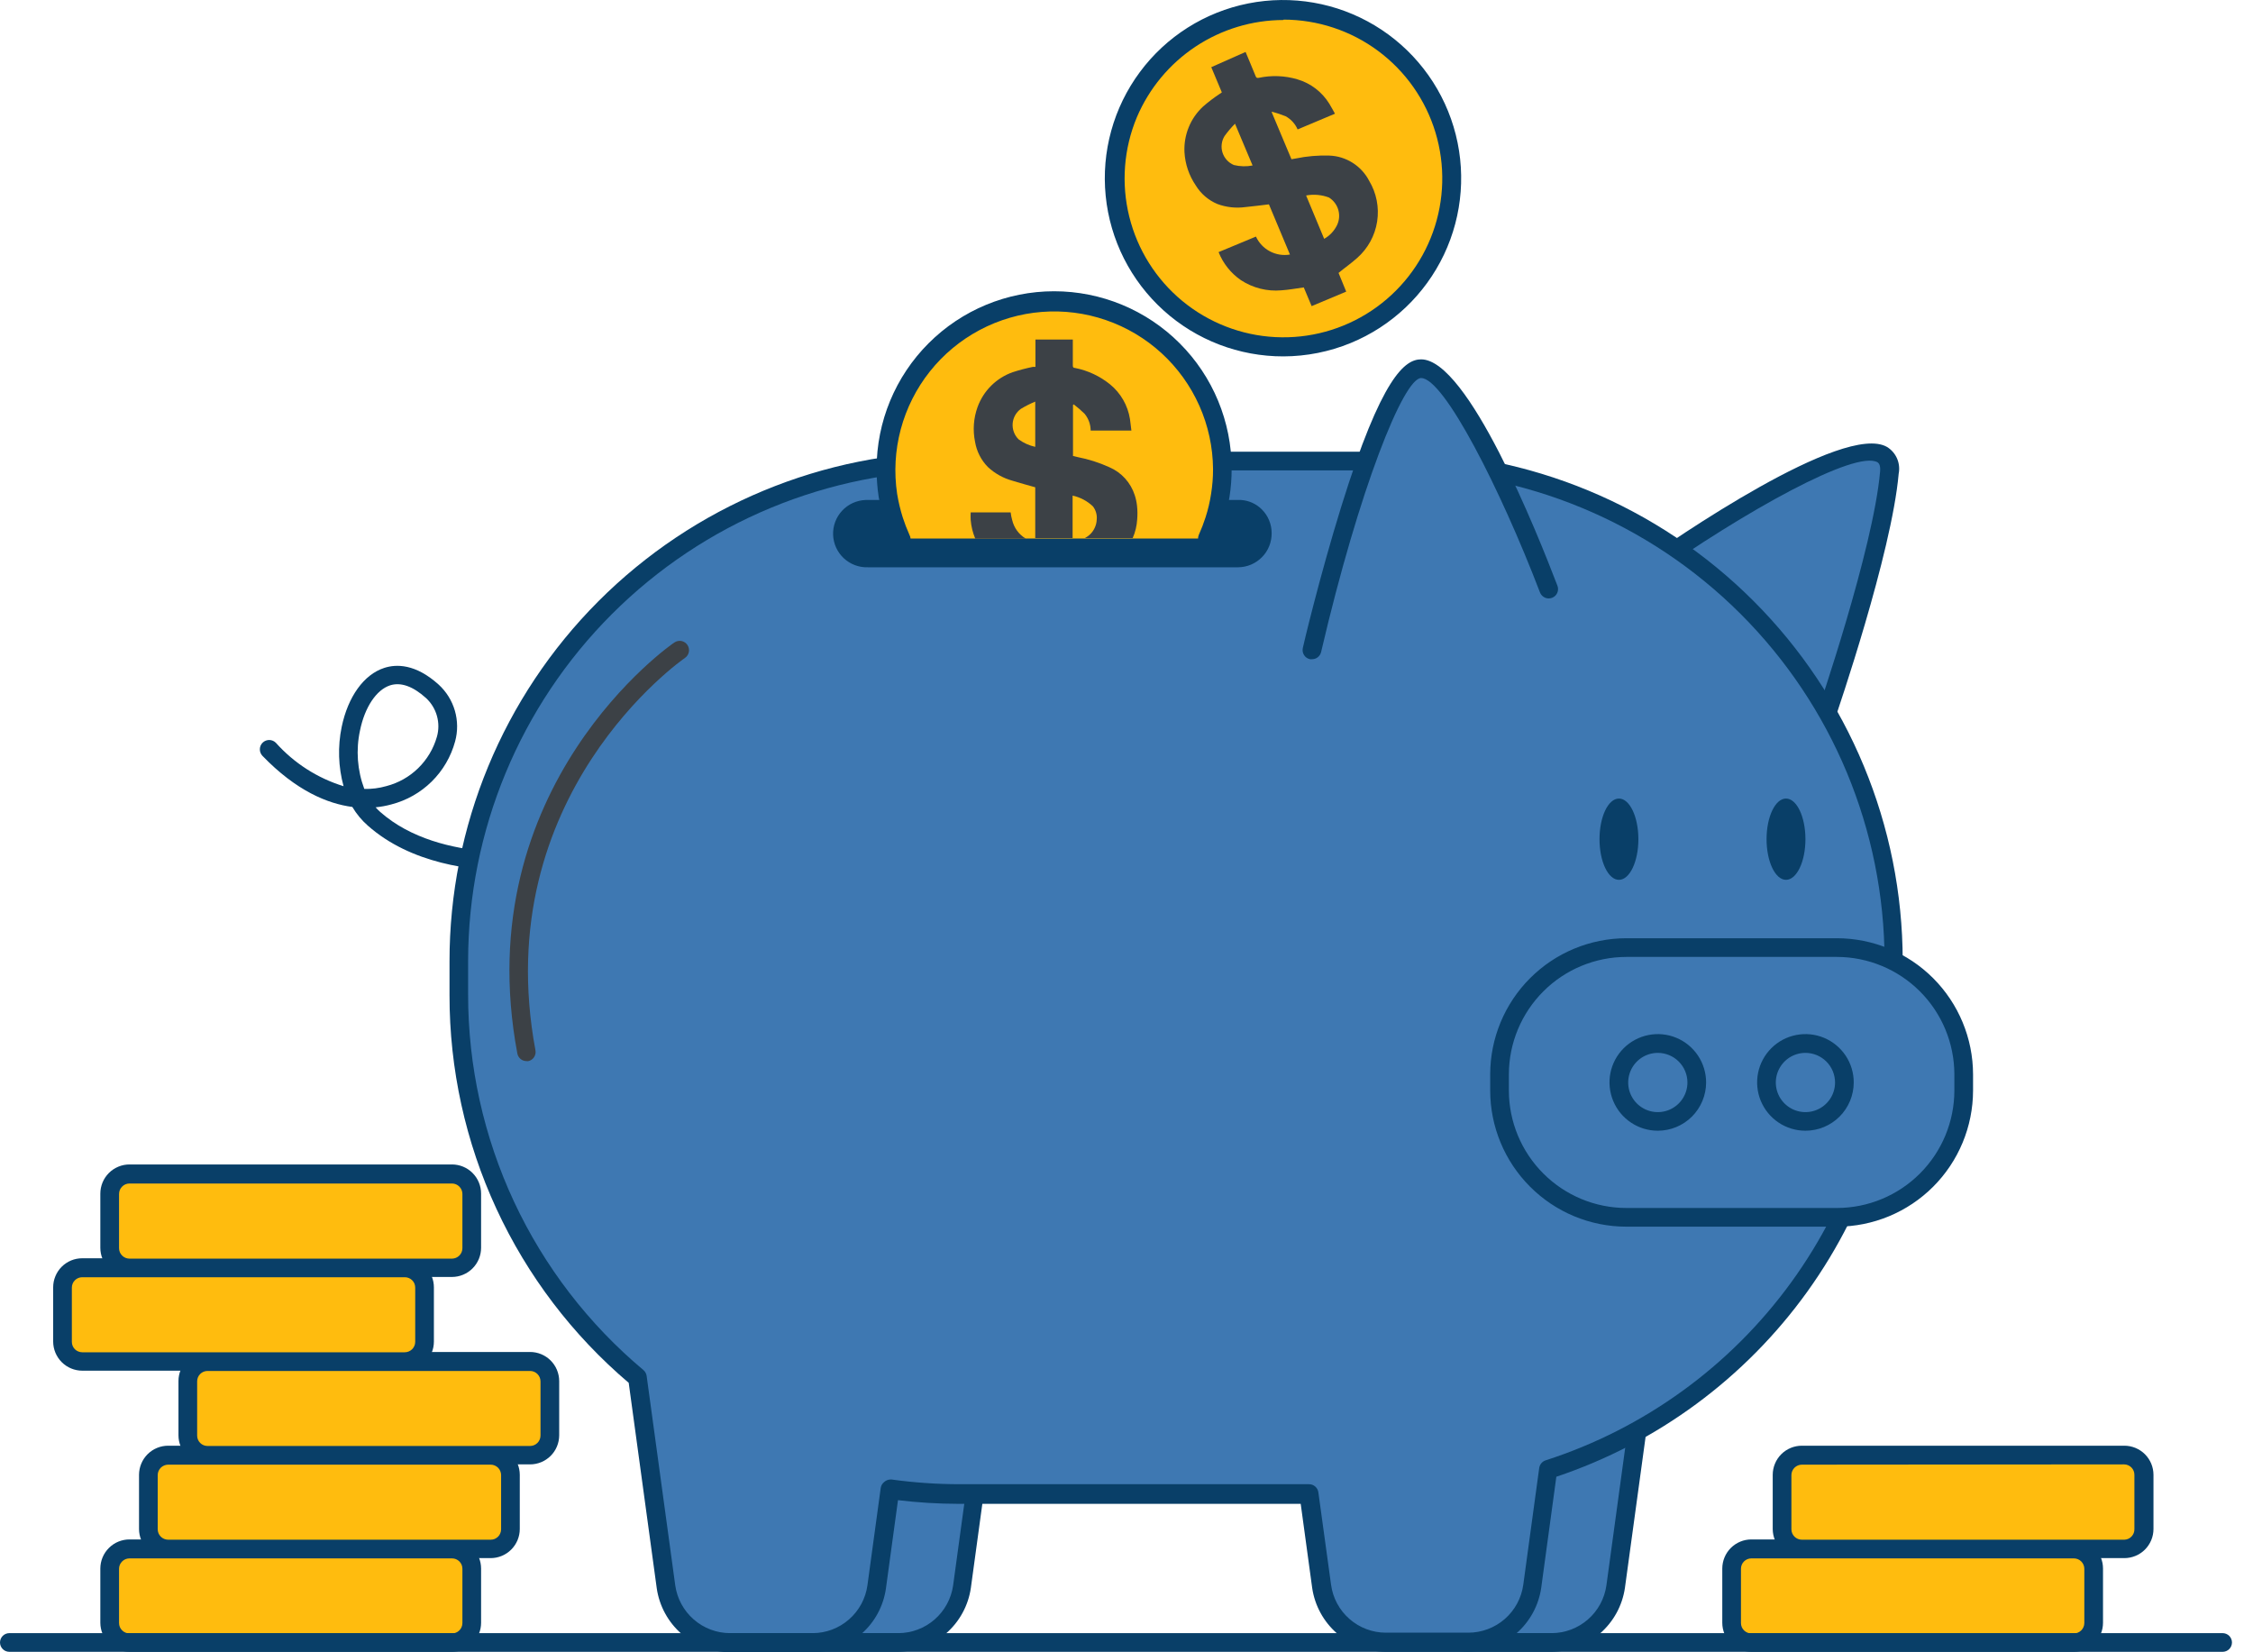 <svg width="75" height="55" viewBox="0 0 75 55" fill="none" xmlns="http://www.w3.org/2000/svg">
<path d="M4.311 54.673H15.048C15.41 54.673 15.704 54.38 15.704 54.017V52.21C15.704 51.847 15.41 51.554 15.048 51.554H4.311C3.949 51.554 3.655 51.847 3.655 52.21V54.017C3.655 54.38 3.949 54.673 4.311 54.673Z" fill="#FFBC0E"/>
<path d="M15.048 54.984H4.311C4.054 54.984 3.808 54.883 3.626 54.701C3.444 54.52 3.341 54.274 3.34 54.017V52.21C3.341 51.953 3.444 51.707 3.626 51.526C3.808 51.344 4.054 51.243 4.311 51.243H15.048C15.304 51.243 15.55 51.346 15.731 51.527C15.912 51.708 16.014 51.954 16.015 52.21V54.017C16.015 54.144 15.99 54.27 15.941 54.387C15.893 54.505 15.822 54.611 15.732 54.701C15.642 54.791 15.535 54.862 15.418 54.911C15.301 54.959 15.175 54.984 15.048 54.984ZM4.311 51.874C4.219 51.874 4.131 51.91 4.066 51.975C4 52.04 3.963 52.127 3.963 52.219V54.026C3.963 54.118 4 54.206 4.066 54.271C4.131 54.335 4.219 54.372 4.311 54.372H15.048C15.093 54.372 15.138 54.363 15.18 54.345C15.222 54.328 15.26 54.303 15.292 54.27C15.324 54.239 15.349 54.2 15.367 54.158C15.384 54.117 15.393 54.072 15.393 54.026V52.219C15.393 52.174 15.384 52.129 15.367 52.087C15.349 52.045 15.324 52.007 15.292 51.975C15.26 51.943 15.222 51.918 15.18 51.9C15.138 51.883 15.093 51.874 15.048 51.874H4.311Z" fill="#093F68"/>
<path d="M5.599 51.554H16.335C16.698 51.554 16.992 51.26 16.992 50.897V49.09C16.992 48.728 16.698 48.434 16.335 48.434H5.599C5.236 48.434 4.942 48.728 4.942 49.09V50.897C4.942 51.26 5.236 51.554 5.599 51.554Z" fill="#FFBC0E"/>
<path d="M16.335 51.865H5.599C5.342 51.865 5.095 51.763 4.913 51.582C4.732 51.4 4.629 51.154 4.628 50.898V49.09C4.629 48.834 4.732 48.587 4.913 48.406C5.095 48.225 5.342 48.123 5.599 48.123H16.335C16.592 48.124 16.837 48.226 17.018 48.407C17.2 48.589 17.302 48.834 17.303 49.09V50.898C17.302 51.154 17.2 51.399 17.018 51.581C16.837 51.762 16.592 51.864 16.335 51.865ZM5.599 48.754C5.507 48.754 5.419 48.791 5.353 48.855C5.288 48.92 5.251 49.008 5.25 49.1V50.907C5.251 50.999 5.288 51.087 5.353 51.151C5.419 51.216 5.507 51.252 5.599 51.252H16.335C16.381 51.252 16.426 51.243 16.468 51.226C16.509 51.208 16.547 51.183 16.58 51.151C16.612 51.119 16.637 51.081 16.654 51.039C16.672 50.997 16.681 50.952 16.681 50.907V49.1C16.681 49.054 16.672 49.01 16.654 48.968C16.637 48.926 16.612 48.888 16.58 48.856C16.547 48.824 16.509 48.798 16.468 48.781C16.426 48.763 16.381 48.754 16.335 48.754H5.599Z" fill="#093F68"/>
<path d="M6.911 48.434H17.648C18.011 48.434 18.304 48.14 18.304 47.778V45.971C18.304 45.608 18.011 45.314 17.648 45.314H6.911C6.549 45.314 6.255 45.608 6.255 45.971V47.778C6.255 48.14 6.549 48.434 6.911 48.434Z" fill="#FFBC0E"/>
<path d="M17.645 48.745H6.908C6.652 48.744 6.406 48.642 6.225 48.461C6.044 48.28 5.941 48.034 5.941 47.778V45.971C5.941 45.714 6.043 45.468 6.224 45.287C6.405 45.105 6.651 45.003 6.908 45.003H17.645C17.902 45.003 18.148 45.105 18.33 45.286C18.512 45.468 18.614 45.714 18.615 45.971V47.778C18.614 48.035 18.512 48.281 18.33 48.462C18.148 48.643 17.902 48.745 17.645 48.745ZM6.908 45.635C6.816 45.635 6.729 45.671 6.664 45.736C6.599 45.801 6.563 45.888 6.563 45.98V47.787C6.563 47.879 6.599 47.967 6.664 48.031C6.729 48.096 6.816 48.132 6.908 48.132H17.645C17.737 48.132 17.825 48.096 17.89 48.031C17.955 47.967 17.992 47.879 17.993 47.787V45.98C17.992 45.888 17.955 45.8 17.89 45.736C17.825 45.671 17.737 45.635 17.645 45.635H6.908Z" fill="#093F68"/>
<path d="M2.74 45.311H13.477C13.839 45.311 14.133 45.017 14.133 44.655V42.848C14.133 42.485 13.839 42.192 13.477 42.192H2.74C2.378 42.192 2.084 42.485 2.084 42.848V44.655C2.084 45.017 2.378 45.311 2.74 45.311Z" fill="#FFBC0E"/>
<path d="M13.474 45.626H2.737C2.481 45.625 2.235 45.523 2.054 45.341C1.873 45.16 1.771 44.914 1.77 44.658V42.851C1.77 42.724 1.795 42.598 1.844 42.481C1.892 42.364 1.963 42.257 2.053 42.167C2.143 42.077 2.25 42.006 2.367 41.957C2.484 41.909 2.61 41.884 2.737 41.884H13.474C13.731 41.884 13.977 41.986 14.159 42.167C14.341 42.348 14.444 42.594 14.444 42.851V44.658C14.444 44.915 14.341 45.161 14.159 45.342C13.977 45.524 13.731 45.626 13.474 45.626ZM2.737 42.515C2.646 42.515 2.558 42.551 2.493 42.616C2.428 42.681 2.392 42.769 2.392 42.86V44.667C2.392 44.713 2.401 44.758 2.418 44.8C2.436 44.842 2.461 44.88 2.493 44.912C2.525 44.944 2.563 44.969 2.605 44.986C2.647 45.004 2.692 45.013 2.737 45.013H13.474C13.566 45.013 13.654 44.976 13.719 44.912C13.784 44.847 13.822 44.759 13.822 44.667V42.86C13.822 42.815 13.813 42.77 13.796 42.727C13.778 42.685 13.753 42.647 13.72 42.615C13.688 42.583 13.649 42.558 13.607 42.541C13.565 42.523 13.52 42.515 13.474 42.515H2.737Z" fill="#093F68"/>
<path d="M4.311 42.195H15.048C15.41 42.195 15.704 41.901 15.704 41.538V39.731C15.704 39.369 15.41 39.075 15.048 39.075H4.311C3.949 39.075 3.655 39.369 3.655 39.731V41.538C3.655 41.901 3.949 42.195 4.311 42.195Z" fill="#FFBC0E"/>
<path d="M15.048 42.506H4.311C4.053 42.506 3.807 42.404 3.625 42.221C3.443 42.039 3.34 41.793 3.34 41.535V39.731C3.34 39.604 3.366 39.478 3.414 39.36C3.463 39.242 3.535 39.135 3.625 39.045C3.715 38.955 3.822 38.884 3.94 38.835C4.057 38.786 4.183 38.761 4.311 38.761H15.048C15.305 38.762 15.551 38.864 15.732 39.046C15.913 39.228 16.015 39.474 16.015 39.731V41.535C16.015 41.792 15.913 42.038 15.732 42.22C15.551 42.402 15.305 42.505 15.048 42.506ZM4.311 39.395C4.218 39.395 4.13 39.432 4.065 39.498C3.999 39.563 3.963 39.651 3.963 39.744V41.548C3.963 41.64 3.999 41.729 4.065 41.794C4.13 41.859 4.218 41.896 4.311 41.896H15.048C15.14 41.895 15.227 41.858 15.292 41.793C15.357 41.728 15.393 41.64 15.393 41.548V39.744C15.393 39.652 15.357 39.564 15.292 39.499C15.227 39.433 15.14 39.396 15.048 39.395H4.311Z" fill="#093F68"/>
<path d="M17.029 28.991C15.71 28.991 13.679 28.752 12.245 27.483C12.041 27.304 11.867 27.094 11.729 26.861C10.905 26.752 9.863 26.326 8.737 25.16C8.68 25.1 8.648 25.02 8.65 24.938C8.651 24.855 8.685 24.777 8.745 24.719C8.804 24.662 8.884 24.631 8.966 24.632C9.049 24.634 9.128 24.668 9.185 24.727C9.791 25.404 10.569 25.903 11.437 26.17C11.261 25.527 11.239 24.851 11.374 24.198C11.583 23.191 12.112 22.453 12.79 22.233C13.191 22.102 13.832 22.093 14.6 22.786C14.857 23.021 15.045 23.322 15.142 23.656C15.239 23.99 15.242 24.345 15.15 24.68C15.013 25.186 14.744 25.647 14.371 26.015C13.998 26.383 13.534 26.646 13.026 26.777C12.855 26.824 12.68 26.856 12.504 26.873C12.551 26.927 12.602 26.978 12.656 27.026C14.684 28.82 18.22 28.307 18.255 28.301C18.337 28.288 18.421 28.309 18.488 28.359C18.555 28.409 18.6 28.483 18.612 28.565C18.625 28.648 18.604 28.732 18.554 28.799C18.505 28.866 18.43 28.911 18.348 28.923C17.91 28.975 17.47 28.998 17.029 28.991ZM12.127 26.261C12.375 26.267 12.623 26.236 12.861 26.167C13.261 26.064 13.626 25.858 13.921 25.57C14.216 25.282 14.431 24.922 14.544 24.525C14.609 24.298 14.609 24.058 14.545 23.83C14.482 23.603 14.356 23.398 14.183 23.237C13.745 22.842 13.34 22.699 12.983 22.814C12.528 22.964 12.143 23.539 11.984 24.317C11.844 24.965 11.894 25.64 12.127 26.261Z" fill="#093F68"/>
<path d="M54.732 19.004C54.732 19.004 63.13 13.076 62.878 15.729C62.626 18.382 60.773 23.816 60.773 23.816" fill="#3E78B2"/>
<path d="M60.788 24.13C60.753 24.13 60.719 24.123 60.686 24.111C60.608 24.084 60.544 24.028 60.508 23.954C60.471 23.88 60.466 23.794 60.493 23.716C60.511 23.663 62.359 18.286 62.586 15.701C62.608 15.458 62.53 15.415 62.505 15.39C61.771 14.964 58.076 17.02 54.925 19.247C54.862 19.271 54.793 19.273 54.728 19.254C54.663 19.235 54.607 19.196 54.566 19.142C54.526 19.088 54.504 19.022 54.504 18.955C54.505 18.887 54.527 18.822 54.568 18.768C55.691 17.971 61.37 14.049 62.816 14.877C62.965 14.968 63.081 15.102 63.151 15.262C63.22 15.422 63.239 15.599 63.205 15.769C62.969 18.432 61.158 23.71 61.081 23.934C61.057 23.992 61.017 24.042 60.965 24.077C60.913 24.112 60.851 24.131 60.788 24.13Z" fill="#093F68"/>
<path d="M48.901 54.673H51.65C52.172 54.673 52.675 54.484 53.068 54.141C53.46 53.798 53.715 53.324 53.784 52.807L54.882 44.782H45.672L46.77 52.807C46.839 53.324 47.093 53.798 47.484 54.141C47.876 54.484 48.38 54.673 48.901 54.673Z" fill="#3E78B2"/>
<path d="M51.65 54.984H48.901C48.306 54.983 47.732 54.767 47.284 54.376C46.836 53.985 46.544 53.446 46.462 52.857L45.364 44.832C45.358 44.788 45.362 44.744 45.375 44.701C45.388 44.659 45.41 44.62 45.439 44.587C45.468 44.553 45.503 44.526 45.544 44.507C45.584 44.488 45.628 44.478 45.672 44.478H54.879C54.923 44.478 54.968 44.487 55.009 44.506C55.05 44.525 55.086 44.552 55.115 44.587C55.144 44.62 55.166 44.659 55.179 44.701C55.192 44.744 55.195 44.788 55.19 44.832L54.092 52.857C54.006 53.445 53.712 53.982 53.264 54.372C52.817 54.762 52.244 54.98 51.65 54.984ZM46.03 45.1L47.078 52.77C47.139 53.21 47.357 53.614 47.692 53.906C48.027 54.199 48.456 54.361 48.901 54.362H51.65C52.095 54.361 52.525 54.2 52.86 53.907C53.196 53.615 53.414 53.211 53.476 52.77L54.524 45.1H46.03Z" fill="#093F68"/>
<path d="M27.138 54.673H29.887C30.409 54.673 30.912 54.484 31.305 54.141C31.697 53.798 31.952 53.324 32.021 52.807L33.116 44.782H23.909L25.007 52.807C25.075 53.324 25.329 53.798 25.721 54.142C26.113 54.485 26.616 54.674 27.138 54.673Z" fill="#3E78B2"/>
<path d="M29.887 54.984H27.138C26.546 54.977 25.976 54.758 25.531 54.368C25.086 53.978 24.794 53.443 24.708 52.857L23.614 44.832C23.608 44.788 23.611 44.744 23.624 44.701C23.637 44.659 23.659 44.62 23.688 44.587C23.717 44.553 23.753 44.526 23.793 44.507C23.833 44.488 23.877 44.478 23.922 44.478H33.106C33.151 44.478 33.196 44.487 33.236 44.506C33.277 44.525 33.313 44.552 33.343 44.587C33.371 44.62 33.393 44.659 33.405 44.702C33.417 44.744 33.42 44.789 33.414 44.832L32.319 52.857C32.234 53.443 31.942 53.979 31.496 54.369C31.05 54.759 30.479 54.977 29.887 54.984ZM24.264 45.1L25.331 52.77C25.391 53.211 25.609 53.614 25.944 53.907C26.279 54.2 26.708 54.361 27.153 54.362H29.903C30.348 54.361 30.778 54.2 31.113 53.907C31.448 53.615 31.667 53.211 31.729 52.77L32.777 45.1H24.264Z" fill="#093F68"/>
<path d="M31.903 15.346H46.397C50.808 15.346 55.038 17.099 58.157 20.218C61.276 23.336 63.028 27.567 63.028 31.977V33.1C63.027 36.615 61.913 40.039 59.845 42.882C57.778 45.724 54.863 47.839 51.52 48.922L50.988 52.813C50.918 53.33 50.664 53.804 50.271 54.147C49.879 54.491 49.375 54.68 48.854 54.68H46.104C45.583 54.68 45.079 54.491 44.687 54.147C44.295 53.804 44.04 53.33 43.971 52.813L43.551 49.731H31.903C31.142 49.73 30.382 49.677 29.629 49.572L29.184 52.813C29.115 53.33 28.861 53.803 28.469 54.146C28.077 54.489 27.575 54.679 27.054 54.68H24.304C23.783 54.68 23.279 54.491 22.887 54.147C22.494 53.804 22.24 53.33 22.171 52.813L21.219 45.843C19.354 44.283 17.854 42.332 16.826 40.129C15.799 37.925 15.268 35.522 15.272 33.091V31.968C15.274 27.559 17.027 23.331 20.146 20.214C23.265 17.097 27.494 15.346 31.903 15.346Z" fill="#3E78B2"/>
<path d="M48.863 54.984H46.114C45.521 54.977 44.951 54.759 44.505 54.369C44.059 53.979 43.767 53.443 43.681 52.857L43.299 50.058H31.903C31.231 50.057 30.56 50.016 29.893 49.936L29.492 52.873C29.41 53.461 29.118 54.001 28.67 54.391C28.222 54.782 27.648 54.998 27.054 55H24.304C23.71 54.995 23.138 54.778 22.69 54.388C22.242 53.998 21.949 53.46 21.863 52.873L20.929 46.03C19.058 44.441 17.555 42.465 16.525 40.236C15.494 38.008 14.962 35.583 14.964 33.128V32.005C14.961 27.509 16.744 23.196 19.92 20.014C23.097 16.832 27.407 15.041 31.903 15.035H46.397C50.889 15.04 55.195 16.827 58.371 20.003C61.547 23.179 63.334 27.486 63.339 31.977V33.1C63.346 36.648 62.236 40.108 60.167 42.99C58.097 45.872 55.173 48.029 51.809 49.156L51.305 52.857C51.219 53.445 50.925 53.982 50.477 54.372C50.03 54.763 49.457 54.98 48.863 54.984ZM29.629 49.249H29.685C30.425 49.351 31.171 49.403 31.918 49.405H43.576C43.652 49.404 43.725 49.431 43.782 49.481C43.84 49.531 43.877 49.6 43.887 49.675L44.31 52.754C44.37 53.195 44.588 53.599 44.923 53.891C45.258 54.184 45.688 54.346 46.132 54.347H48.882C49.327 54.346 49.757 54.184 50.092 53.892C50.428 53.599 50.646 53.195 50.708 52.754L51.239 48.863C51.248 48.806 51.272 48.752 51.309 48.707C51.347 48.663 51.396 48.629 51.451 48.611C54.734 47.553 57.597 45.479 59.625 42.688C61.653 39.897 62.742 36.535 62.735 33.085V31.962C62.726 27.634 61.001 23.488 57.938 20.431C54.875 17.374 50.724 15.658 46.397 15.658H31.903C27.576 15.662 23.428 17.383 20.368 20.443C17.309 23.502 15.588 27.651 15.583 31.977V33.1C15.581 35.484 16.103 37.84 17.111 40C18.12 42.16 19.59 44.073 21.418 45.604C21.476 45.654 21.515 45.724 21.526 45.8L22.478 52.77C22.54 53.211 22.758 53.615 23.094 53.907C23.429 54.2 23.859 54.361 24.304 54.362H27.054C27.498 54.361 27.927 54.199 28.262 53.906C28.597 53.614 28.815 53.21 28.876 52.77L29.318 49.532C29.324 49.492 29.337 49.453 29.358 49.417C29.379 49.382 29.407 49.351 29.439 49.327C29.492 49.28 29.559 49.253 29.629 49.249Z" fill="#093F68"/>
<path d="M54.139 40.521H61.149C63.48 40.521 65.37 38.632 65.37 36.301V35.763C65.37 33.431 63.48 31.542 61.149 31.542H54.139C51.807 31.542 49.918 33.431 49.918 35.763V36.301C49.918 38.632 51.807 40.521 54.139 40.521Z" fill="#3E78B2"/>
<path d="M61.149 40.832H54.138C52.937 40.831 51.785 40.353 50.936 39.503C50.086 38.654 49.608 37.502 49.607 36.301V35.763C49.608 34.561 50.086 33.41 50.936 32.56C51.785 31.71 52.937 31.233 54.138 31.231H61.149C62.35 31.233 63.502 31.71 64.352 32.56C65.201 33.41 65.679 34.561 65.681 35.763V36.301C65.679 37.502 65.201 38.654 64.352 39.503C63.502 40.353 62.35 40.831 61.149 40.832ZM54.138 31.853C53.102 31.855 52.108 32.267 51.376 33C50.643 33.733 50.23 34.726 50.229 35.763V36.301C50.23 37.337 50.643 38.331 51.376 39.063C52.108 39.796 53.102 40.209 54.138 40.21H61.149C62.185 40.209 63.179 39.796 63.912 39.063C64.645 38.331 65.057 37.337 65.059 36.301V35.763C65.057 34.726 64.645 33.733 63.912 33C63.179 32.267 62.185 31.855 61.149 31.853H54.138Z" fill="#093F68"/>
<path d="M51.557 19.604C51.557 19.604 48.758 12.267 47.311 12.267C45.865 12.267 43.681 21.632 43.681 21.632" fill="#3E78B2"/>
<path d="M43.681 21.943H43.61C43.569 21.935 43.531 21.918 43.496 21.895C43.462 21.871 43.433 21.841 43.411 21.806C43.388 21.771 43.373 21.732 43.366 21.691C43.359 21.649 43.361 21.608 43.37 21.567C43.37 21.545 43.927 19.191 44.649 16.864C45.999 12.51 46.779 11.962 47.308 11.962C48.863 11.962 51.171 17.732 51.846 19.499C51.861 19.537 51.867 19.578 51.866 19.618C51.865 19.659 51.856 19.699 51.839 19.737C51.822 19.774 51.798 19.808 51.769 19.835C51.739 19.863 51.704 19.885 51.666 19.9C51.627 19.914 51.587 19.921 51.546 19.92C51.505 19.919 51.465 19.91 51.428 19.893C51.391 19.876 51.357 19.852 51.329 19.822C51.301 19.793 51.279 19.758 51.264 19.72C49.955 16.298 48.07 12.584 47.308 12.584C46.727 12.584 45.249 16.252 43.977 21.71C43.96 21.776 43.922 21.834 43.868 21.877C43.815 21.919 43.749 21.942 43.681 21.943Z" fill="#093F68"/>
<path d="M60.101 37.327C60.816 37.327 61.395 36.748 61.395 36.033C61.395 35.319 60.816 34.739 60.101 34.739C59.386 34.739 58.807 35.319 58.807 36.033C58.807 36.748 59.386 37.327 60.101 37.327Z" fill="#3E78B2"/>
<path d="M60.101 37.638C59.783 37.638 59.472 37.544 59.207 37.367C58.943 37.19 58.737 36.939 58.615 36.645C58.493 36.351 58.462 36.027 58.524 35.715C58.586 35.403 58.74 35.117 58.965 34.892C59.19 34.667 59.477 34.514 59.789 34.453C60.101 34.391 60.425 34.423 60.718 34.545C61.012 34.667 61.263 34.874 61.44 35.139C61.616 35.404 61.71 35.715 61.709 36.033C61.708 36.459 61.538 36.867 61.237 37.168C60.935 37.469 60.527 37.638 60.101 37.638ZM60.101 35.047C59.906 35.047 59.715 35.105 59.553 35.213C59.391 35.322 59.265 35.476 59.19 35.656C59.115 35.836 59.096 36.034 59.134 36.226C59.172 36.417 59.266 36.593 59.404 36.73C59.542 36.868 59.717 36.962 59.909 37C60.1 37.038 60.298 37.019 60.478 36.944C60.658 36.87 60.812 36.743 60.921 36.581C61.029 36.419 61.087 36.228 61.087 36.033C61.087 35.904 61.061 35.776 61.012 35.656C60.962 35.536 60.89 35.428 60.798 35.336C60.707 35.245 60.598 35.172 60.478 35.122C60.359 35.073 60.23 35.047 60.101 35.047Z" fill="#093F68"/>
<path d="M55.187 37.327C55.901 37.327 56.48 36.748 56.48 36.033C56.48 35.319 55.901 34.739 55.187 34.739C54.472 34.739 53.893 35.319 53.893 36.033C53.893 36.748 54.472 37.327 55.187 37.327Z" fill="#3E78B2"/>
<path d="M55.19 37.638C54.871 37.639 54.56 37.545 54.295 37.368C54.03 37.192 53.824 36.941 53.702 36.647C53.58 36.353 53.547 36.029 53.609 35.717C53.671 35.405 53.825 35.118 54.05 34.893C54.275 34.668 54.562 34.515 54.874 34.453C55.186 34.391 55.51 34.423 55.803 34.545C56.097 34.667 56.349 34.874 56.525 35.139C56.701 35.404 56.795 35.715 56.795 36.033C56.794 36.459 56.624 36.866 56.324 37.167C56.023 37.468 55.615 37.637 55.19 37.638ZM55.19 35.047C54.995 35.047 54.804 35.104 54.641 35.212C54.479 35.32 54.352 35.474 54.277 35.654C54.202 35.834 54.182 36.032 54.219 36.224C54.257 36.415 54.351 36.591 54.488 36.729C54.626 36.867 54.802 36.962 54.993 37C55.184 37.038 55.383 37.019 55.563 36.944C55.744 36.87 55.898 36.743 56.006 36.581C56.115 36.419 56.173 36.228 56.173 36.033C56.173 35.772 56.069 35.522 55.885 35.337C55.701 35.152 55.451 35.048 55.19 35.047Z" fill="#093F68"/>
<path d="M28.08 17.76C28.08 17.975 28.166 18.182 28.318 18.334C28.47 18.486 28.677 18.572 28.892 18.572H41.212C41.318 18.572 41.424 18.551 41.522 18.51C41.62 18.469 41.71 18.409 41.785 18.334C41.86 18.258 41.919 18.169 41.96 18.07C42 17.972 42.021 17.866 42.02 17.76C42.021 17.654 42 17.549 41.959 17.452C41.919 17.354 41.859 17.265 41.784 17.191C41.646 17.052 41.463 16.968 41.268 16.954H28.826C28.623 16.97 28.434 17.062 28.296 17.211C28.157 17.36 28.08 17.556 28.08 17.76Z" fill="#093F68"/>
<path d="M41.212 18.883H28.892C28.595 18.893 28.306 18.785 28.089 18.582C27.871 18.38 27.744 18.099 27.733 17.802C27.723 17.505 27.831 17.216 28.034 16.999C28.236 16.782 28.517 16.654 28.814 16.643H41.212H41.311C41.572 16.659 41.817 16.77 42.002 16.954C42.107 17.058 42.19 17.18 42.246 17.316C42.303 17.452 42.332 17.597 42.332 17.744C42.334 17.893 42.306 18.04 42.251 18.178C42.196 18.316 42.114 18.442 42.009 18.547C41.905 18.653 41.781 18.737 41.644 18.795C41.507 18.853 41.36 18.882 41.212 18.883ZM28.892 17.262H28.855C28.723 17.267 28.598 17.325 28.508 17.421C28.418 17.518 28.37 17.647 28.375 17.779C28.38 17.911 28.438 18.035 28.535 18.125C28.631 18.215 28.76 18.263 28.892 18.258H41.212C41.344 18.262 41.472 18.214 41.569 18.124C41.665 18.034 41.722 17.909 41.727 17.777C41.731 17.645 41.683 17.517 41.593 17.42C41.503 17.324 41.378 17.267 41.246 17.262H28.892Z" fill="#093F68"/>
<path d="M59.454 29.287C59.811 29.287 60.101 28.681 60.101 27.934C60.101 27.187 59.811 26.581 59.454 26.581C59.097 26.581 58.807 27.187 58.807 27.934C58.807 28.681 59.097 29.287 59.454 29.287Z" fill="#093F68"/>
<path d="M53.893 29.287C54.25 29.287 54.54 28.681 54.54 27.934C54.54 27.187 54.25 26.581 53.893 26.581C53.535 26.581 53.246 27.187 53.246 27.934C53.246 28.681 53.535 29.287 53.893 29.287Z" fill="#093F68"/>
<path d="M17.533 35.321C17.46 35.322 17.388 35.298 17.331 35.252C17.275 35.206 17.236 35.141 17.222 35.069C15.549 26.158 22.382 21.421 22.453 21.384C22.522 21.338 22.605 21.322 22.685 21.337C22.766 21.353 22.837 21.4 22.883 21.468C22.929 21.536 22.947 21.619 22.932 21.7C22.917 21.782 22.87 21.853 22.802 21.9C22.736 21.943 16.236 26.463 17.825 34.963C17.84 35.044 17.822 35.127 17.775 35.195C17.729 35.263 17.657 35.309 17.576 35.324L17.533 35.321Z" fill="#3C4146"/>
<path d="M42.727 11.549C45.82 11.549 48.328 9.041 48.328 5.947C48.328 2.853 45.82 0.345 42.727 0.345C39.633 0.345 37.125 2.853 37.125 5.947C37.125 9.041 39.633 11.549 42.727 11.549Z" fill="#FFBC0E"/>
<path d="M42.724 11.863C41.25 11.866 39.827 11.321 38.734 10.333C37.64 9.345 36.953 7.986 36.807 6.519C36.661 5.052 37.066 3.584 37.944 2.4C38.821 1.216 40.108 0.401 41.554 0.114C42.999 -0.173 44.5 0.088 45.764 0.847C47.027 1.606 47.963 2.808 48.388 4.219C48.814 5.63 48.699 7.149 48.066 8.48C47.432 9.811 46.326 10.858 44.963 11.418C44.252 11.71 43.492 11.861 42.724 11.863ZM42.724 0.666C41.683 0.668 40.666 0.976 39.799 1.551C38.932 2.126 38.253 2.943 37.846 3.9C37.408 4.947 37.319 6.108 37.592 7.21C37.864 8.312 38.484 9.297 39.359 10.019C40.235 10.741 41.319 11.163 42.453 11.221C43.587 11.28 44.709 10.972 45.654 10.343C46.599 9.714 47.316 8.798 47.7 7.73C48.084 6.662 48.114 5.498 47.786 4.412C47.458 3.325 46.789 2.373 45.878 1.696C44.967 1.019 43.862 0.654 42.727 0.653L42.724 0.666Z" fill="#093F68"/>
<path d="M41.464 1.729C41.576 2 41.691 2.267 41.8 2.538C41.821 2.591 41.846 2.6 41.902 2.591C42.329 2.5 42.772 2.517 43.19 2.641C43.632 2.771 44.009 3.06 44.251 3.452C44.316 3.558 44.375 3.67 44.44 3.785L43.196 4.308C43.116 4.121 42.974 3.966 42.795 3.869C42.646 3.809 42.493 3.758 42.338 3.717V3.745L42.991 5.3L43.137 5.275C43.503 5.199 43.877 5.167 44.251 5.179C44.526 5.188 44.793 5.271 45.026 5.418C45.259 5.565 45.449 5.771 45.576 6.015C45.821 6.422 45.916 6.902 45.844 7.372C45.772 7.841 45.537 8.27 45.181 8.585C44.985 8.762 44.764 8.914 44.559 9.085L44.814 9.707L43.663 10.19L43.401 9.567C43.143 9.602 42.901 9.648 42.655 9.664C42.181 9.706 41.706 9.586 41.308 9.325C40.974 9.094 40.715 8.769 40.565 8.392L41.809 7.875C41.906 8.086 42.069 8.258 42.274 8.366C42.478 8.474 42.713 8.512 42.941 8.473C42.709 7.913 42.476 7.356 42.241 6.802C41.98 6.833 41.719 6.868 41.458 6.893C41.143 6.936 40.822 6.901 40.524 6.79C40.224 6.664 39.971 6.446 39.803 6.168C39.581 5.841 39.452 5.461 39.43 5.067C39.415 4.783 39.464 4.499 39.571 4.236C39.678 3.972 39.843 3.736 40.052 3.543C40.227 3.391 40.412 3.251 40.605 3.123C40.627 3.106 40.65 3.09 40.674 3.076L40.322 2.236L41.464 1.729ZM44.08 7.95C44.261 7.848 44.408 7.694 44.502 7.508C44.583 7.348 44.6 7.164 44.552 6.991C44.504 6.819 44.393 6.671 44.241 6.575C43.998 6.483 43.735 6.459 43.479 6.507L44.08 7.95ZM41.112 4.118C40.986 4.246 40.869 4.383 40.764 4.529C40.713 4.611 40.681 4.703 40.67 4.798C40.658 4.894 40.667 4.991 40.697 5.083C40.727 5.174 40.776 5.258 40.841 5.329C40.906 5.4 40.986 5.456 41.075 5.493C41.279 5.543 41.491 5.549 41.697 5.508L41.112 4.118Z" fill="#3C4146"/>
<path d="M40.192 17.925C40.283 17.722 40.363 17.515 40.431 17.303C40.516 17.034 40.58 16.76 40.624 16.482C40.67 16.192 40.693 15.898 40.692 15.604C40.692 14.12 40.103 12.696 39.053 11.646C38.003 10.596 36.579 10.006 35.094 10.006C33.609 10.006 32.185 10.596 31.135 11.646C30.085 12.696 29.495 14.12 29.495 15.604C29.495 15.898 29.517 16.191 29.561 16.482C29.605 16.76 29.671 17.034 29.756 17.303C29.822 17.515 29.901 17.723 29.993 17.925" fill="#FFBC0E"/>
<path d="M40.192 18.236C40.149 18.236 40.107 18.228 40.067 18.211C40.03 18.195 39.996 18.171 39.968 18.141C39.94 18.112 39.917 18.077 39.903 18.039C39.888 18 39.881 17.96 39.882 17.919C39.883 17.878 39.892 17.838 39.909 17.8C39.994 17.61 40.069 17.415 40.133 17.216C40.215 16.962 40.276 16.702 40.316 16.438C40.36 16.165 40.382 15.888 40.381 15.611C40.375 14.885 40.22 14.168 39.925 13.505C39.63 12.842 39.202 12.247 38.667 11.756C38.132 11.266 37.501 10.891 36.815 10.655C36.129 10.418 35.401 10.326 34.678 10.383C33.954 10.44 33.25 10.646 32.609 10.987C31.969 11.328 31.405 11.797 30.954 12.365C30.502 12.934 30.173 13.589 29.985 14.29C29.798 14.991 29.757 15.723 29.865 16.441C29.908 16.703 29.97 16.962 30.049 17.216C30.113 17.414 30.188 17.61 30.273 17.8C30.294 17.838 30.307 17.88 30.311 17.923C30.315 17.966 30.31 18.009 30.296 18.05C30.282 18.091 30.26 18.129 30.231 18.161C30.202 18.193 30.167 18.218 30.127 18.236C30.088 18.253 30.045 18.262 30.002 18.263C29.959 18.263 29.916 18.254 29.877 18.237C29.837 18.22 29.802 18.194 29.772 18.163C29.743 18.131 29.721 18.093 29.707 18.052C29.61 17.841 29.526 17.624 29.455 17.402C29.366 17.119 29.298 16.83 29.25 16.538C29.203 16.229 29.18 15.917 29.181 15.605C29.181 14.037 29.804 12.534 30.912 11.426C32.02 10.318 33.523 9.695 35.091 9.695C36.658 9.695 38.161 10.318 39.269 11.426C40.378 12.534 41 14.037 41 15.605C41.001 15.917 40.977 16.229 40.929 16.538C40.882 16.832 40.814 17.122 40.724 17.405C40.652 17.626 40.569 17.843 40.475 18.055C40.45 18.11 40.41 18.155 40.36 18.187C40.309 18.219 40.251 18.236 40.192 18.236Z" fill="#093F68"/>
<path d="M37.85 16.833C37.837 16.715 37.812 16.598 37.775 16.485C37.709 16.278 37.599 16.087 37.453 15.926C37.307 15.765 37.129 15.638 36.929 15.552C36.589 15.397 36.232 15.284 35.865 15.213L35.719 15.178V13.48L35.744 13.461C35.87 13.558 35.991 13.662 36.105 13.773C36.234 13.93 36.306 14.128 36.307 14.332H37.663C37.644 14.202 37.635 14.077 37.616 13.953C37.545 13.497 37.308 13.084 36.951 12.793C36.612 12.519 36.212 12.332 35.784 12.248C35.728 12.248 35.713 12.22 35.713 12.161V11.303H34.469V12.211H34.388C34.16 12.258 33.934 12.317 33.713 12.389C33.444 12.483 33.2 12.636 32.998 12.836C32.796 13.036 32.641 13.278 32.543 13.546C32.408 13.918 32.379 14.321 32.459 14.709C32.512 15.026 32.662 15.32 32.889 15.549C33.121 15.764 33.401 15.919 33.707 16.003C33.955 16.08 34.211 16.149 34.462 16.22V17.912H35.706V16.497C35.96 16.553 36.193 16.676 36.382 16.855C36.479 16.98 36.525 17.139 36.509 17.297C36.505 17.393 36.481 17.489 36.439 17.576C36.398 17.664 36.339 17.742 36.266 17.807C36.219 17.848 36.166 17.883 36.111 17.912H37.706C37.792 17.715 37.843 17.505 37.856 17.29C37.869 17.138 37.867 16.985 37.85 16.833ZM33.909 14.625C33.839 14.557 33.785 14.475 33.751 14.383C33.717 14.293 33.703 14.195 33.71 14.098C33.718 14.001 33.746 13.907 33.794 13.822C33.842 13.738 33.907 13.664 33.986 13.608C34.139 13.516 34.298 13.436 34.462 13.368V14.874C34.262 14.831 34.074 14.746 33.909 14.625ZM33.694 17.309C33.67 17.227 33.654 17.142 33.644 17.057H32.313C32.308 17.141 32.308 17.225 32.313 17.309C32.331 17.523 32.382 17.733 32.466 17.931H34.151C34.037 17.864 33.937 17.774 33.858 17.667C33.78 17.56 33.724 17.438 33.694 17.309Z" fill="#3C4146"/>
<path d="M58.303 54.673H69.04C69.402 54.673 69.696 54.38 69.696 54.017V52.21C69.696 51.847 69.402 51.554 69.04 51.554H58.303C57.941 51.554 57.647 51.847 57.647 52.21V54.017C57.647 54.38 57.941 54.673 58.303 54.673Z" fill="#FFBC0E"/>
<path d="M69.037 54.984H58.3C58.044 54.984 57.797 54.883 57.616 54.701C57.435 54.52 57.333 54.274 57.333 54.017V52.21C57.334 51.954 57.436 51.708 57.617 51.527C57.798 51.346 58.044 51.243 58.3 51.243H69.037C69.294 51.243 69.54 51.344 69.722 51.526C69.904 51.707 70.007 51.953 70.007 52.21V54.017C70.007 54.274 69.904 54.52 69.722 54.701C69.54 54.883 69.294 54.984 69.037 54.984ZM58.3 51.874C58.255 51.874 58.21 51.883 58.168 51.9C58.126 51.918 58.088 51.943 58.056 51.975C58.024 52.007 57.998 52.045 57.981 52.087C57.964 52.129 57.955 52.174 57.955 52.219V54.026C57.955 54.118 57.991 54.206 58.056 54.27C58.121 54.335 58.209 54.372 58.3 54.372H69.037C69.129 54.372 69.217 54.335 69.282 54.271C69.347 54.206 69.385 54.118 69.385 54.026V52.219C69.385 52.127 69.347 52.04 69.282 51.975C69.217 51.91 69.129 51.874 69.037 51.874H58.3Z" fill="#093F68"/>
<path d="M59.983 51.554H70.72C71.082 51.554 71.376 51.26 71.376 50.897V49.09C71.376 48.728 71.082 48.434 70.72 48.434H59.983C59.62 48.434 59.326 48.728 59.326 49.09V50.897C59.326 51.26 59.62 51.554 59.983 51.554Z" fill="#FFBC0E"/>
<path d="M70.719 51.865H59.983C59.726 51.865 59.479 51.763 59.297 51.582C59.116 51.4 59.013 51.154 59.012 50.898V49.09C59.013 48.834 59.116 48.587 59.297 48.406C59.479 48.225 59.726 48.123 59.983 48.123H70.719C70.976 48.124 71.221 48.226 71.403 48.407C71.584 48.589 71.686 48.834 71.687 49.09V50.898C71.686 51.154 71.584 51.399 71.403 51.581C71.221 51.762 70.976 51.864 70.719 51.865ZM59.983 48.754C59.891 48.754 59.803 48.791 59.737 48.855C59.672 48.92 59.635 49.008 59.634 49.1V50.907C59.635 50.999 59.672 51.087 59.737 51.151C59.803 51.216 59.891 51.252 59.983 51.252H70.719C70.811 51.249 70.897 51.21 70.959 51.143C71.021 51.077 71.055 50.989 71.052 50.898V49.09C71.052 48.999 71.016 48.911 70.951 48.846C70.886 48.782 70.799 48.745 70.707 48.745L59.983 48.754Z" fill="#093F68"/>
<path d="M73.989 54.984H0.311C0.229 54.984 0.149 54.952 0.091 54.893C0.033 54.835 0 54.756 0 54.673C0 54.591 0.033 54.512 0.091 54.453C0.149 54.395 0.229 54.362 0.311 54.362H73.989C74.071 54.362 74.15 54.395 74.209 54.453C74.267 54.512 74.3 54.591 74.3 54.673C74.3 54.756 74.267 54.835 74.209 54.893C74.15 54.952 74.071 54.984 73.989 54.984Z" fill="#093F68"/>
</svg>
